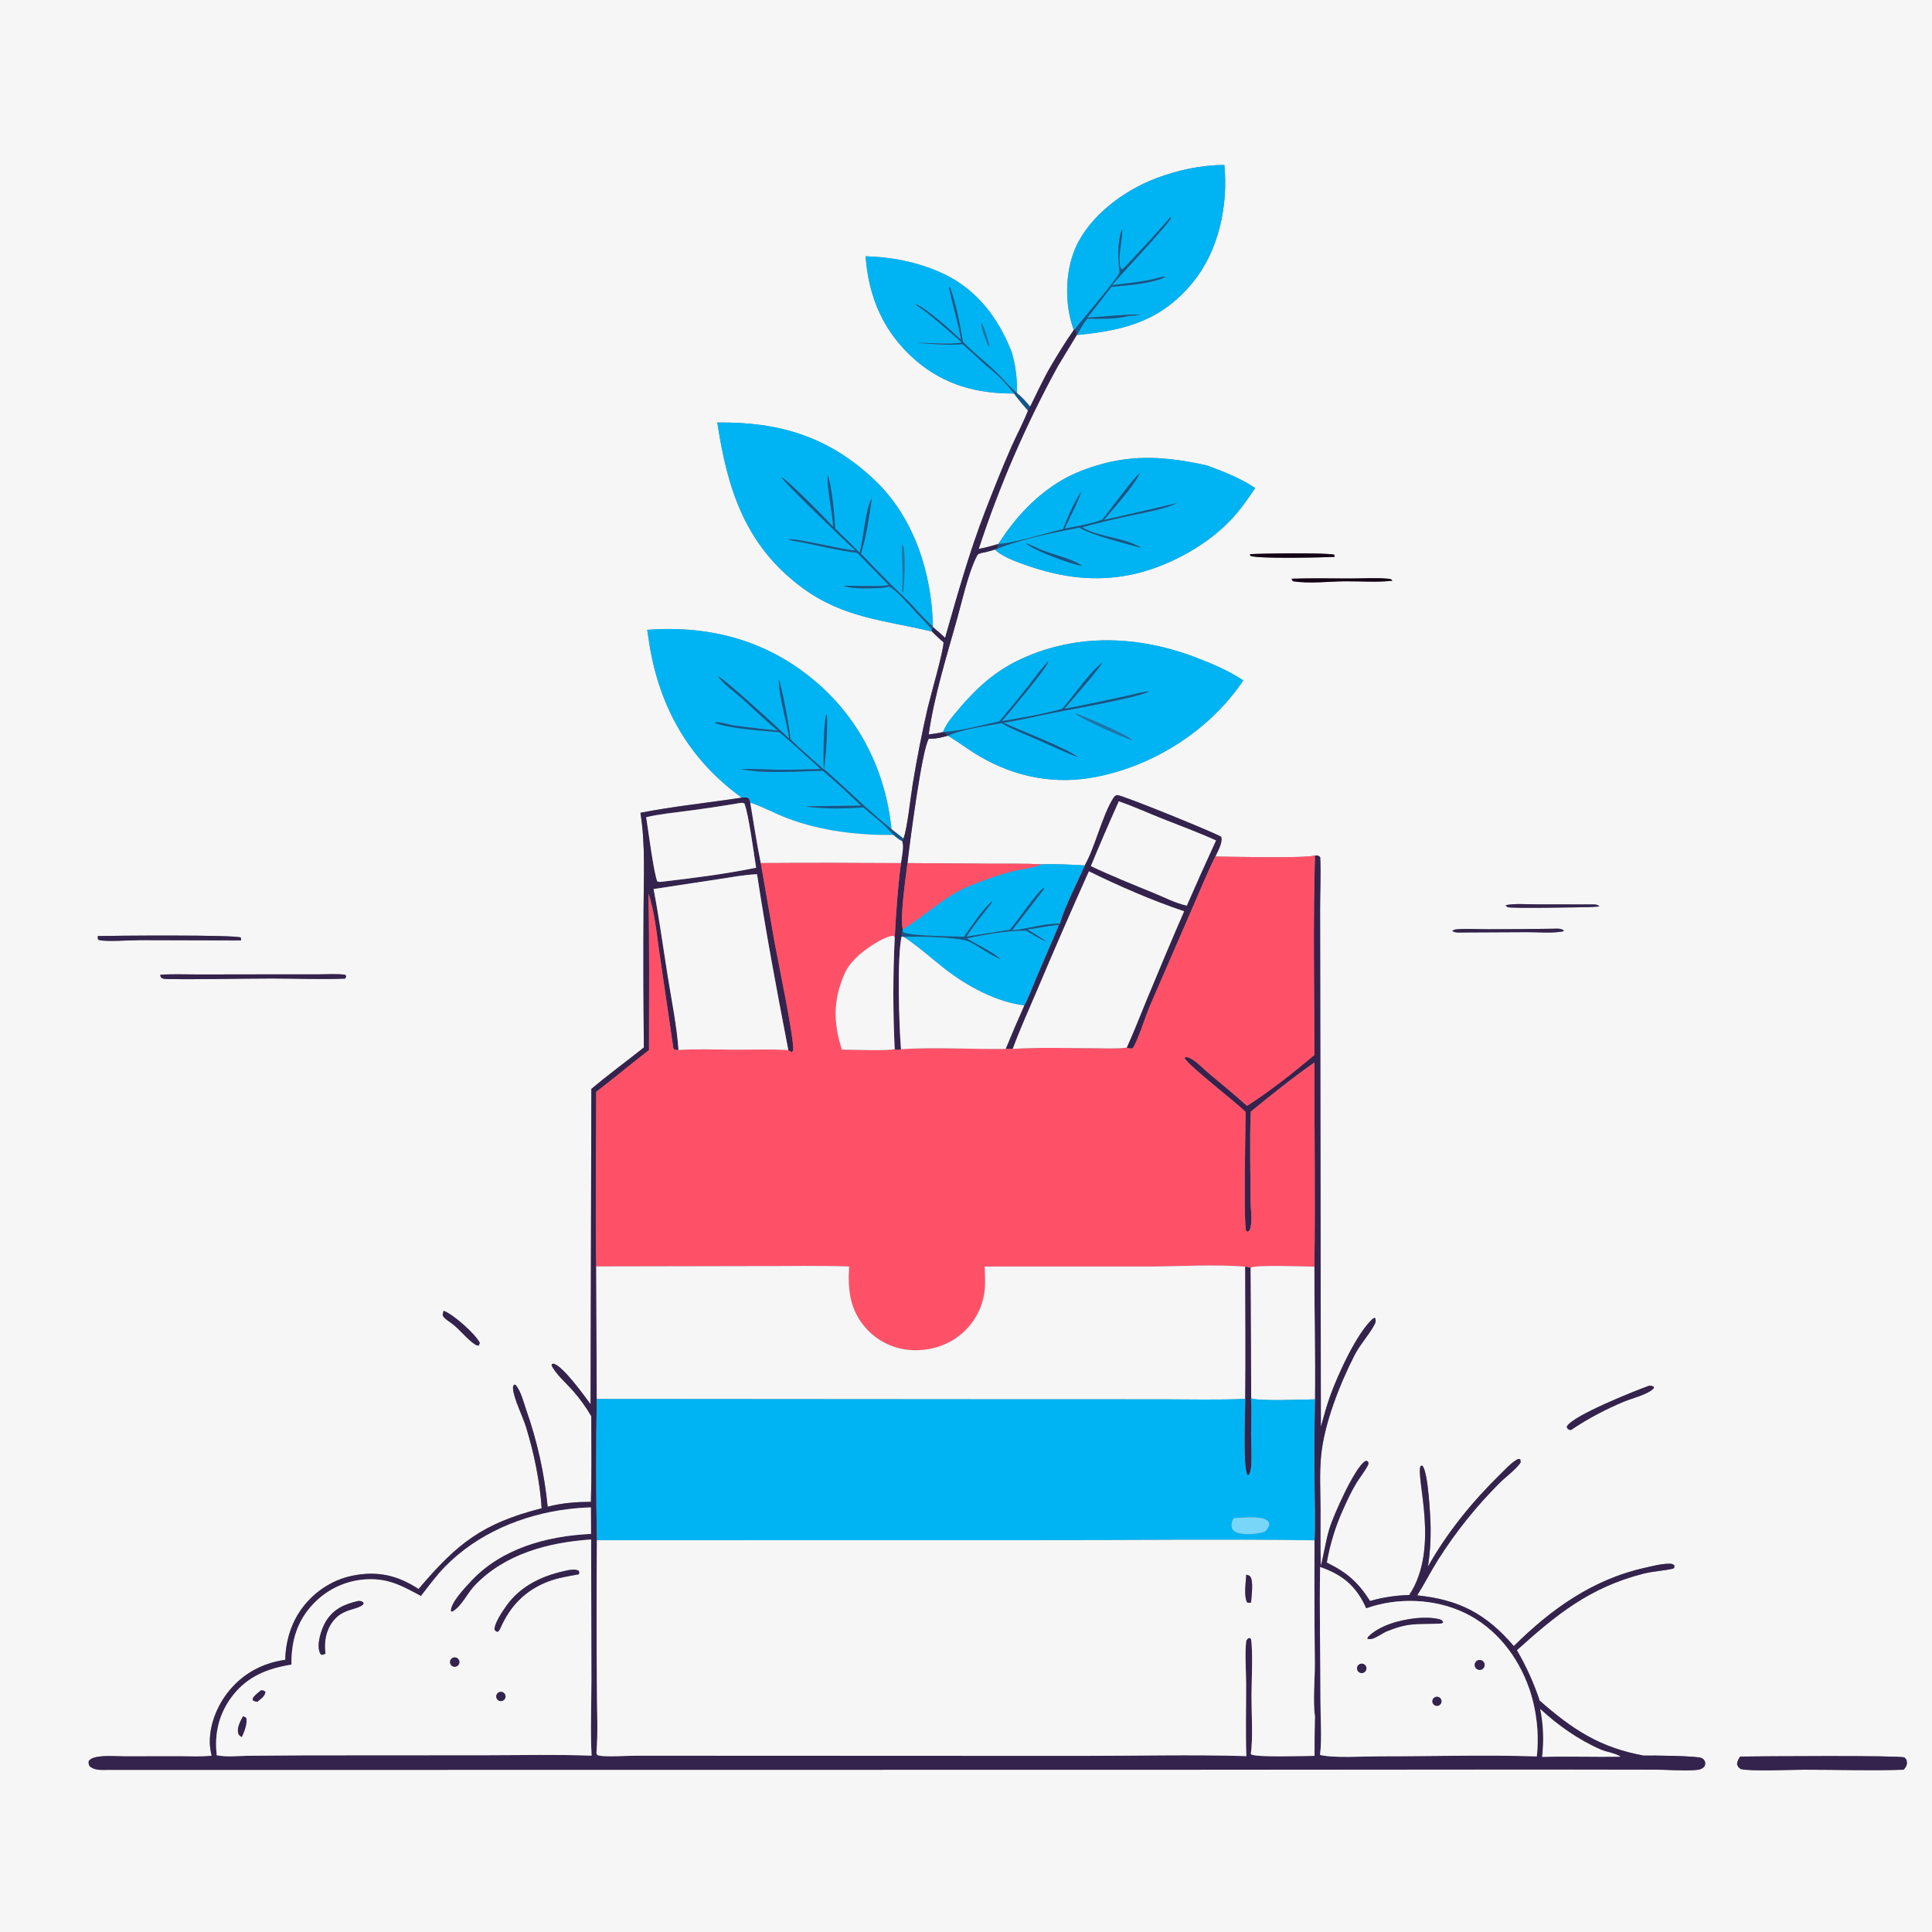 <?xml version="1.0" encoding="utf-8" ?>
<svg xmlns="http://www.w3.org/2000/svg" xmlns:xlink="http://www.w3.org/1999/xlink" width="1024" height="1024">
	<rect width="100%" height="100%" fill="#808080" stroke="none"/>
	<path fill="#F6F6F6" d="M0 0L1024 0L1024 1024L0 1024L0 0ZM648.932 87.442C636.525 87.463 624.163 90.15 612.597 94.551C595.658 100.997 577.614 114.287 570.08 131.265C564.412 144.037 564.199 161.873 569.131 174.879C564.806 181.017 560.861 187.478 557.029 193.934C552.983 200.928 549.585 208.292 546.007 215.532C543.937 213.004 541.586 210.419 539.051 208.359C539.084 200.626 538.388 193.775 536.128 186.353C528.695 167.578 516.758 152.244 497.796 144.08C485.334 138.715 472.312 136.207 458.784 135.831C460.328 157.624 468.465 176.376 485.181 190.859C500.346 204 517.804 208.701 537.455 208.571C539.743 211.748 542.29 214.679 544.844 217.643L544.663 218.111C542.149 224.48 538.836 230.576 536.068 236.846C531.156 247.975 526.655 259.371 522.252 270.71C513.747 292.613 507.37 315.507 500.919 338.077C498.902 336.076 496.704 334.279 494.538 332.444L494.485 332.088C493.861 303.739 484.557 274.437 463.637 254.512C439.424 231.45 412.952 223.508 380.184 223.946C385.548 259.274 394.935 289.184 425.222 311.533C446.971 327.582 468.874 328.746 493.911 334.713C495.932 336.617 497.911 338.669 500.078 340.403C500.39 343.955 493.063 369.357 491.664 375.383C488.614 388.528 486.026 401.951 483.803 415.265C482.693 421.911 480.832 439.71 478.84 444.446L472.497 439.452C469.406 409.192 456.115 381.862 433.049 361.908C407.259 339.598 376.639 331.297 343.022 333.822C343.508 336.465 343.822 339.135 344.254 341.788C349.709 375.287 365.449 402.81 393.151 422.771C375.351 425.486 357.096 427.356 339.444 430.788C342.165 447.673 341.149 465.018 341.098 482.075C340.95 506.444 341.005 530.813 341.265 555.181C332.07 562.55 322.41 569.561 313.425 577.157L313.026 744.325C309.785 739.877 298.213 723.754 293.354 722.797L292.596 722.962L292.315 723.657C294.694 728.483 300.093 733.033 303.674 737.131C307.341 741.299 310.597 745.813 313.395 750.608C313.472 765.717 313.609 780.899 313.216 796C305.498 796.062 297.764 796.597 290.277 798.614C288.481 780.743 284.83 764.18 278.898 747.237C277.378 742.895 276.264 737.77 273.366 734.095L272.588 733.864C271.859 734.706 271.867 734.799 271.919 735.881C272.168 741.048 277.168 750.945 278.831 756.396C283.056 770.242 286.13 784.978 287.099 799.425C255.62 807.442 242.338 818.059 221.839 842.215C210.72 834.907 200.017 832.488 186.774 835.166C175.286 837.489 164.941 844.771 158.593 854.588C153.678 862.187 151.426 870.76 151.158 879.739C138.547 881.529 127.857 887.539 120.173 897.77C114.067 905.901 109.963 917.271 111.562 927.533C111.729 928.562 111.929 929.584 112.163 930.6C112.007 930.618 111.851 930.637 111.694 930.654C106.503 931.193 101.024 930.875 95.798 930.883L66.245 930.907C61.544 930.905 56.228 930.374 51.608 931.175C49.786 931.49 48.416 931.921 47.089 933.257C46.801 934.451 46.995 934.948 47.456 936.069C50.166 938.476 53.76 938.074 57.163 938.074L624.965 938.006L816.15 937.862L876.769 937.95C883.781 937.939 891.278 938.632 898.207 938.189C899.949 938.077 901.898 937.872 903.141 936.508C903.597 936.007 903.837 935.227 903.8 934.547C903.727 933.202 903.118 932.511 902.014 931.841C900.01 930.624 875.079 930.358 871.211 930.516C848 926.256 833.47 916.69 816.059 901.377C812.92 891.907 808.944 883.245 803.969 874.622C825.079 855.638 842.563 841.394 870.937 834.107C876.19 832.758 881.709 832.598 887 831.358C887.679 830.42 887.491 830.577 887.34 829.521C886.557 828.99 885.955 828.813 885.023 828.801C880.664 828.741 875.833 830.079 871.57 831.026C844.161 837.112 821.917 853.054 802.363 872.459C787.683 855.34 773.401 847.863 751.133 845.579C755.065 839.366 758.397 832.745 762.334 826.508C771.673 811.79 782.619 798.155 794.971 785.855C797.765 783.022 804.449 778.046 806.068 774.891L805.616 774.002L806.112 774.305L805.612 773.308L804.51 773.34C801.039 775.158 798.129 778.522 795.325 781.251C780.501 795.684 766.905 812.365 756.8 830.446C757.904 823.69 758.317 816.964 758.262 810.12C758.216 804.402 756.977 779.916 753.883 776.877L752.981 776.931C750.069 782.796 763.419 820.668 746.921 845.388C739.999 845.605 732.806 846.587 726.179 848.58C719.611 838.412 714.066 833.587 703.22 828.181C704.889 818.525 707.775 809.119 711.81 800.189C713.941 795.426 716.198 790.457 718.936 786.018C720.919 782.802 723.35 779.863 725.08 776.502C725.402 775.877 725.255 775.566 725.194 774.885L724.398 774.232C723.936 774.346 723.749 774.359 723.304 774.658C717.802 778.363 706.747 803.224 704.621 810.213C702.649 816.697 701.811 823.427 700.045 829.962C699.721 820.038 699.935 810.038 699.902 800.106C699.871 790.908 699.335 781.337 700.15 772.179C701.688 754.887 710.098 733.604 717.914 718.303C720.902 712.455 725.583 707.646 728.602 701.886C729.309 700.537 729.259 699.866 728.822 698.513L727.836 698.749C719.104 706.396 709.054 728.749 705.073 739.702C703.112 745.098 701.661 750.727 700.091 756.248L699.778 542.024L699.682 481.89C699.669 472.748 700.162 463.502 699.741 454.376C698.755 453.304 698.436 453.53 696.962 453.425C692.154 455.015 651.99 454.069 644.154 453.984C645.394 451.206 648.187 446.62 647.257 443.55C644.663 441.627 594.454 421.255 592.17 421.415C591.193 421.483 590.472 422.385 589.988 423.158C584.163 432.459 580.442 448.997 574.935 458.7C567.304 458.247 559.725 457.837 552.076 458.097C543.416 457.61 534.701 457.841 526.029 457.783L480.974 457.458C482.071 447.761 488.68 396.39 492.35 391.504C495.761 391.714 499.018 390.876 502.279 389.996L502.608 390.032C508.295 393.494 513.592 397.573 519.35 400.932C538.263 411.967 559.265 416.004 580.829 411.8C611.818 405.76 641.395 386.899 658.983 360.608C651.184 355.469 642.233 351.661 633.507 348.355C603.36 336.931 571.178 335.573 541.458 349.155C527.615 355.482 517.571 364.65 507.896 376.141C504.938 379.654 501.441 383.646 499.81 387.99C497.317 388.646 494.77 388.935 492.22 389.281C495.216 368.413 501.799 347.7 507.437 327.425C510.073 317.946 513.324 303.331 517.69 294.837C518.425 293.407 518.838 293.529 520.32 293.059C522.731 292.68 525.044 291.947 527.383 291.266C528.063 292.045 528.845 292.678 529.71 293.243C534.397 296.301 539.981 298.263 545.255 300.047C563.195 306.118 580.344 308.434 599.136 304.668C617.572 300.974 637.919 290.203 651.145 276.815C656.601 271.292 660.976 265.114 665.276 258.69C657.4 253.385 648.521 249.935 639.649 246.689C619.273 242.137 601.129 240.567 580.863 246.838C573.714 249.05 566.862 251.828 560.535 255.86C547.34 264.27 537.566 275.236 529.158 288.246L528.813 288.422C525.465 289.397 522.158 290.299 518.732 290.958C529.693 257.465 543.727 225.058 560.654 194.148C563.941 188.567 567.429 183.097 570.733 177.521L570.867 177.504C571.376 177.486 571.886 177.458 572.393 177.407C597.276 174.923 616.019 169.54 632.285 149.581C646.038 132.705 651.011 108.782 648.932 87.442ZM662.466 293.724L662.84 294.69C668.223 296.23 699.557 295.493 707.368 295.171L707.167 294C702.472 292.866 668.84 293.325 662.466 293.724ZM684.526 306.732L685.251 308.047C693.707 309.474 704.292 308.16 713 308.093C721.178 308.029 729.924 308.743 738.024 307.774C737.113 306.679 736.877 306.846 735.45 306.718C729.161 306.154 722.429 306.612 716.1 306.615C705.603 306.62 695.014 306.376 684.526 306.732ZM797.993 479.76C798.346 480.099 798.624 480.539 799.051 480.777C800.51 481.59 837.623 480.87 842.212 480.777C844.063 480.725 845.912 480.611 847.755 480.434C846.501 479.159 844.898 479.379 843.161 479.369L814.239 479.33C809.046 479.333 803.054 478.77 797.993 479.76ZM823.755 492.238C812.211 492.416 800.665 492.511 789.119 492.522C783.785 492.537 778.148 492.132 772.853 492.516C771.568 492.609 770.755 492.614 769.722 493.394C771.261 494.55 773.809 494.24 775.712 494.221L809.516 494.054C815.513 494.041 822.661 494.75 828.519 493.626L828.859 493.127C827.178 492.044 825.662 492.155 823.755 492.238ZM51.813 496.121L51.873 497.761C52.182 497.948 52.447 498.249 52.8 498.322C57.031 499.195 68.939 498.296 74.019 498.291L127.768 498.434L127.646 496.941C125.292 495.37 60.451 495.909 51.813 496.121ZM84.931 516.655C85.141 517.465 85.012 518.039 85.844 518.424C86.848 518.889 87.726 518.904 88.809 518.919C107.064 519.173 125.417 518.655 143.687 518.629C156.713 518.61 169.947 519.229 182.943 518.676L183.514 517.49L182.982 516.65C178.591 516.037 173.7 516.423 169.247 516.42L143.052 516.425L105.273 516.487C98.557 516.502 91.621 516.168 84.931 516.655ZM235.117 694.739C234.969 695.412 234.436 696.813 234.756 697.411C235.65 699.078 238.9 700.956 240.412 702.201C244.142 705.272 247.655 709.764 251.551 712.446C252.261 712.935 252.888 713.073 253.703 713.254L254.307 711.743C252.006 707.034 240.094 696.469 235.117 694.739ZM873.859 734.534C866.277 737.267 834.035 750.113 830.553 755.902C830.482 756.02 830.443 756.154 830.388 756.28C830.826 757.299 831.015 757.615 832.205 757.906C832.374 757.947 832.552 757.907 832.725 757.908C841.481 751.93 851.165 746.882 860.956 742.805C865.151 741.059 873.598 739.082 876.558 735.772L876.575 735.028C875.519 734.493 875.035 734.408 873.859 734.534ZM922.32 931.025C921.431 932.403 920.861 933.344 920.659 934.986C921.129 936.473 921.322 936.599 922.532 937.61C927.612 938.96 949.367 937.992 955.845 937.984C973.477 937.963 991.348 938.586 1008.95 937.989C1010 936.829 1010.8 935.694 1010.69 934.033C1010.59 932.683 1010.27 932.41 1009.4 931.479C1006.24 930.328 932.344 930.84 922.32 931.025Z"/>
	<path fill="#00B4F3" d="M589.412 151.168C593.699 145.874 619.992 118.279 620.76 115.308L620.19 115.135C620.053 115.927 597.428 140.55 594.983 142.67L594.172 142.424C591.906 137.647 595.033 127.351 594.811 121.737L594.466 121.945C592.353 128.131 592.43 136.615 593.27 142.979C593.328 143.42 593.445 143.875 593.356 144.311C592.793 147.086 573.15 169.921 569.762 174.411L569.131 174.879C564.199 161.873 564.412 144.037 570.08 131.265C577.614 114.287 595.658 100.997 612.597 94.551C624.163 90.15 636.525 87.463 648.932 87.442C651.011 108.782 646.038 132.705 632.285 149.581C616.019 169.54 597.276 174.923 572.393 177.407C571.886 177.458 571.376 177.486 570.867 177.504C572.533 174.531 574.121 171.576 576.259 168.907C582.708 168.98 590.913 169.265 597.148 167.714C599.502 167.128 601.912 167.549 604.171 166.791L603.519 166.067L604.135 166.944C602.643 166.004 580.323 168.169 576.287 168.363C580.647 163.013 584.825 157.501 589.064 152.054C598.276 151.119 610.304 150.52 618.695 146.423L618.692 146.409L617.595 146.804C616.678 146.249 613.036 147.501 611.857 147.786C604.512 149.564 596.886 150.127 589.412 151.168Z"/>
	<path fill="#12578B" d="M569.762 174.411C573.15 169.921 592.793 147.086 593.356 144.311C593.445 143.875 593.328 143.42 593.27 142.979C592.43 136.615 592.353 128.131 594.466 121.945L594.811 121.737C595.033 127.351 591.906 137.647 594.172 142.424L594.983 142.67C597.428 140.55 620.053 115.927 620.19 115.135L620.76 115.308C619.992 118.279 593.699 145.874 589.412 151.168C596.886 150.127 604.512 149.564 611.857 147.786C613.036 147.501 616.678 146.249 617.595 146.804L618.692 146.409L618.695 146.423C610.304 150.52 598.276 151.119 589.064 152.054C584.825 157.501 580.647 163.013 576.287 168.363C580.323 168.169 602.643 166.004 604.135 166.944L603.519 166.067L604.171 166.791C601.912 167.549 599.502 167.128 597.148 167.714C590.913 169.265 582.708 168.98 576.259 168.907C574.121 171.576 572.533 174.531 570.867 177.504L570.733 177.521C570.885 176.142 570.427 175.563 569.762 174.411Z"/>
	<path fill="#00B4F3" d="M458.784 135.831C472.312 136.207 485.334 138.715 497.796 144.08C516.758 152.244 528.695 167.578 536.128 186.353C538.388 193.775 539.084 200.626 539.051 208.359C534.78 204.734 531.104 200.143 527.012 196.263C521.54 191.076 515.452 186.519 510.305 181C508.975 172.178 506.562 160.519 503.576 152.261L502.959 152.254C504.838 161.612 507.784 170.679 509.41 180.102C503.698 174.836 491.832 164.004 485.243 161.031L485.807 161.498L485.673 161.871C490.727 164.475 504.821 177.137 509.814 181.554C502.432 182.81 493.741 181.612 486.167 181.703C494.044 182.279 502.365 183.205 510.232 182.394L521.315 192.494L522.456 193.618C527.797 197.668 533.391 203.285 537.455 208.571C517.804 208.701 500.346 204 485.181 190.859C468.465 176.376 460.328 157.624 458.784 135.831ZM520.113 170.92C520.205 174.985 522.151 179.339 523.717 183.069L524.628 183.742C523.492 179.604 522.329 174.585 520.113 170.92Z"/>
	<path fill="#12578B" d="M521.315 192.494L510.232 182.394C502.365 183.205 494.044 182.279 486.167 181.703C493.741 181.612 502.432 182.81 509.814 181.554C504.821 177.137 490.727 164.475 485.673 161.871L485.807 161.498L485.243 161.031C491.832 164.004 503.698 174.836 509.41 180.102C507.784 170.679 504.838 161.612 502.959 152.254L503.576 152.261C506.562 160.519 508.975 172.178 510.305 181C515.452 186.519 521.54 191.076 527.012 196.263C531.104 200.143 534.78 204.734 539.051 208.359C541.586 210.419 543.937 213.004 546.007 215.532L544.844 217.643C542.29 214.679 539.743 211.748 537.455 208.571C533.391 203.285 527.797 197.668 522.456 193.618L521.315 192.494Z"/>
	<path fill="#1876AF" d="M524.628 183.742L523.717 183.069C522.151 179.339 520.205 174.985 520.113 170.92C522.329 174.585 523.492 179.604 524.628 183.742Z"/>
	<path fill="#34234D" d="M569.762 174.411C570.427 175.563 570.885 176.142 570.733 177.521C567.429 183.097 563.941 188.567 560.654 194.148C543.727 225.058 529.693 257.465 518.732 290.958C522.158 290.299 525.465 289.397 528.813 288.422L528.725 290.765L527.383 291.266C525.044 291.947 522.731 292.68 520.32 293.059C518.838 293.529 518.425 293.407 517.69 294.837C513.324 303.331 510.073 317.946 507.437 327.425C501.799 347.7 495.216 368.413 492.22 389.281C494.77 388.935 497.317 388.646 499.81 387.99C501.022 388.318 501.388 388.311 502.052 389.457C502.15 389.626 502.203 389.816 502.279 389.996C499.018 390.876 495.761 391.714 492.35 391.504C488.68 396.39 482.071 447.761 480.974 457.458C480.129 464.594 476.85 486.767 478.518 492.572L478.399 493.079L477.857 496.435C475.419 507.511 476.49 543.276 477.553 556.089C477.438 556.144 477.332 556.222 477.209 556.254C475.881 556.597 475.427 556.509 474.203 556.042C473.25 536.328 473.258 516.58 474.225 496.866C474.961 483.712 475.805 470.548 477.537 457.483C477.976 454.067 479.173 449.202 478.198 445.905L478.84 444.446C480.832 439.71 482.693 421.911 483.803 415.265C486.026 401.951 488.614 388.528 491.664 375.383C493.063 369.357 500.39 343.955 500.078 340.403C497.911 338.669 495.932 336.617 493.911 334.713L493.657 333.276L494.538 332.444C496.704 334.279 498.902 336.076 500.919 338.077C507.37 315.507 513.747 292.613 522.252 270.71C526.655 259.371 531.156 247.975 536.068 236.846C538.836 230.576 542.149 224.48 544.663 218.111L544.844 217.643L546.007 215.532C549.585 208.292 552.983 200.928 557.029 193.934C560.861 187.478 564.806 181.017 569.131 174.879L569.762 174.411Z"/>
	<path fill="#00B4F3" d="M454.313 293.013C459.909 298.634 465.459 304.302 470.962 310.015C470.72 310.082 470.479 310.152 470.235 310.215C467.124 311.013 447.932 310.396 447.886 310.434L447.348 310.409C450.01 312.477 466.024 311.905 469.508 311.342C470.092 311.247 470.551 311.066 471.097 310.85C475.268 312.645 482.1 320.994 485.452 324.513C488.201 327.414 491.02 330.274 493.657 333.276L493.911 334.713C468.874 328.746 446.971 327.582 425.222 311.533C394.935 289.184 385.548 259.274 380.184 223.946C412.952 223.508 439.424 231.45 463.637 254.512C484.557 274.437 493.861 303.739 494.485 332.088C491.816 329.859 489.38 327.076 486.923 324.606C482.543 319.47 477.44 314.903 472.63 310.168C467.122 304.664 461.683 299.092 456.313 293.454C459.196 284.288 460.702 273.807 462.051 264.294C458.629 269.4 457.727 285.886 455.59 292.938C451.331 288.577 446.998 284.289 442.592 280.076C442.616 275.072 440.613 255.795 438.709 251.881C438.217 259.061 441.162 271.254 441.61 279.288C437.525 274.665 418.456 255.304 414.121 252.82C415.686 256.087 448.419 287.193 453.417 291.828C445.229 291.136 422.914 285.313 417.784 285.804C420.158 286.925 423.523 287.081 426.118 287.636C435.51 289.646 444.771 291.841 454.313 293.013ZM478.025 288.752C477.967 296.808 478.775 305.02 478.125 313.036C478.278 313.343 478.464 313.865 478.705 314.101C479.302 310.219 480.209 292.418 478.578 289.172L478.025 288.752Z"/>
	<path fill="#00B4F3" d="M529.158 288.246C537.566 275.236 547.34 264.27 560.535 255.86C566.862 251.828 573.714 249.05 580.863 246.838C601.129 240.567 619.273 242.137 639.649 246.689C648.521 249.935 657.4 253.385 665.276 258.69C660.976 265.114 656.601 271.292 651.145 276.815C637.919 290.203 617.572 300.974 599.136 304.668C580.344 308.434 563.195 306.118 545.255 300.047C539.981 298.263 534.397 296.301 529.71 293.243C528.845 292.678 528.063 292.045 527.383 291.266L528.725 290.765C542.017 285.56 558.12 282.339 572.098 279.662C579.856 284.125 595.206 287.611 604.329 290.285L604.377 290.024C595.023 284.668 583.596 284.952 574.162 279.848L573.523 279.498C582.713 276.854 592.035 274.856 601.372 272.812C608.941 271.156 616.892 269.977 623.928 266.63C610.989 269.69 598.033 272.674 585.059 275.584C590.287 269.339 601.015 257.699 604.111 250.783C601.002 252.913 587.765 271.135 584.229 275.415C577.93 277.81 570.93 278.815 564.342 280.162C567.165 273.63 570.867 267.458 573.06 260.676C570.07 264.491 565.078 275.641 563.529 280.403C555.496 282.232 536.02 288.282 529.158 288.246ZM543.804 287.999C548.051 291.868 567.379 298.981 573.559 299.959C568.618 296.245 558.732 294.064 552.745 291.737C549.847 290.61 546.745 288.865 543.804 287.999Z"/>
	<path fill="#12578B" d="M528.813 288.422L529.158 288.246C536.02 288.282 555.496 282.232 563.529 280.403C565.078 275.641 570.07 264.491 573.06 260.676C570.867 267.458 567.165 273.63 564.342 280.162C570.93 278.815 577.93 277.81 584.229 275.415C587.765 271.135 601.002 252.913 604.111 250.783C601.015 257.699 590.287 269.339 585.059 275.584C598.033 272.674 610.989 269.69 623.928 266.63C616.892 269.977 608.941 271.156 601.372 272.812C592.035 274.856 582.713 276.854 573.523 279.498L574.162 279.848C583.596 284.952 595.023 284.668 604.377 290.024L604.329 290.285C595.206 287.611 579.856 284.125 572.098 279.662C558.12 282.339 542.017 285.56 528.725 290.765L528.813 288.422Z"/>
	<path fill="#12578B" d="M470.962 310.015C465.459 304.302 459.909 298.634 454.313 293.013C444.771 291.841 435.51 289.646 426.118 287.636C423.523 287.081 420.158 286.925 417.784 285.804C422.914 285.313 445.229 291.136 453.417 291.828C448.419 287.193 415.686 256.087 414.121 252.82C418.456 255.304 437.525 274.665 441.61 279.288C441.162 271.254 438.217 259.061 438.709 251.881C440.613 255.795 442.616 275.072 442.592 280.076C446.998 284.289 451.331 288.577 455.59 292.938C457.727 285.886 458.629 269.4 462.051 264.294C460.702 273.807 459.196 284.288 456.313 293.454C461.683 299.092 467.122 304.664 472.63 310.168C477.44 314.903 482.543 319.47 486.923 324.606C489.38 327.076 491.816 329.859 494.485 332.088L494.538 332.444L493.657 333.276C491.02 330.274 488.201 327.414 485.452 324.513C482.1 320.994 475.268 312.645 471.097 310.85L470.962 310.015Z"/>
	<path fill="#12578B" d="M573.559 299.959C567.379 298.981 548.051 291.868 543.804 287.999C546.745 288.865 549.847 290.61 552.745 291.737C558.732 294.064 568.618 296.245 573.559 299.959Z"/>
	<path fill="#1876AF" d="M478.705 314.101C478.464 313.865 478.278 313.343 478.125 313.036C478.775 305.02 477.967 296.808 478.025 288.752L478.578 289.172C480.209 292.418 479.302 310.219 478.705 314.101Z"/>
	<path fill="#140016" d="M707.368 295.171C699.557 295.493 668.223 296.23 662.84 294.69L662.466 293.724C668.84 293.325 702.472 292.866 707.167 294L707.368 295.171Z"/>
	<path fill="#140016" d="M738.024 307.774C729.924 308.743 721.178 308.029 713 308.093C704.292 308.16 693.707 309.474 685.251 308.047L684.526 306.732C695.014 306.376 705.603 306.62 716.1 306.615C722.429 306.612 729.161 306.154 735.45 306.718C736.877 306.846 737.113 306.679 738.024 307.774Z"/>
	<path fill="#12578B" d="M470.962 310.015L471.097 310.85C470.551 311.066 470.092 311.247 469.508 311.342C466.024 311.905 450.01 312.477 447.348 310.409L447.886 310.434C447.932 310.396 467.124 311.013 470.235 310.215C470.479 310.152 470.72 310.082 470.962 310.015Z"/>
	<path fill="#00B4F3" d="M393.151 422.771C365.449 402.81 349.709 375.287 344.254 341.788C343.822 339.135 343.508 336.465 343.022 333.822C376.639 331.297 407.259 339.598 433.049 361.908C456.115 381.862 469.406 409.192 472.497 439.452C460.049 429.427 448.723 418.103 436.724 407.569C437.669 402.977 438.886 383.307 438.214 378.74L437.895 378.66C436.371 386.018 436.37 400.075 436.588 407.815C430.719 402.5 424.524 397.334 418.92 391.746C418.979 388.171 414.22 362.762 412.75 360.203C412.989 370.482 416.788 381.205 418.286 391.448C414.039 387.344 383.829 359.493 380.582 358.504C383.597 362.769 389.262 366.636 393.207 370.176C399.556 375.873 405.656 381.81 412.222 387.266C404.564 386.385 396.878 385.593 389.242 384.543C385.979 384.095 382.657 382.672 379.38 382.799L379.039 383.299C388.472 386.395 403.035 387.173 413.087 388.1C420.591 394.324 427.647 401.087 434.935 407.559C427.207 407.803 419.475 408.077 411.742 407.958C405.386 407.86 399.025 407.397 392.669 407.601C404.571 410.273 423.625 408.842 436.04 408.498C443.079 414.374 449.747 420.622 456.339 426.991C453.154 427.116 427.674 427.134 427.115 427.499C437.258 428.8 447.397 428.7 457.574 427.947C462.932 432.475 469.055 437.145 473.513 442.571C454.497 442.699 435.251 440.473 417.347 433.736C410.862 431.296 404.741 427.841 398.183 425.624L397.657 425.452L396.861 423.246C395.465 422.39 394.756 422.669 393.151 422.771Z"/>
	<path fill="#00B4F3" d="M499.81 387.99C501.441 383.646 504.938 379.654 507.896 376.141C517.571 364.65 527.615 355.482 541.458 349.155C571.178 335.573 603.36 336.931 633.507 348.355C642.233 351.661 651.184 355.469 658.983 360.608C641.395 386.899 611.818 405.76 580.829 411.8C559.265 416.004 538.263 411.967 519.35 400.932C513.592 397.573 508.295 393.494 502.608 390.032C508.633 386.627 523.618 384.729 530.788 383.258C536.678 386.668 543.288 389.174 549.513 391.907C556.732 395.076 563.899 398.547 571.294 401.28C567.361 397.481 538.624 386.128 531.823 383.078C541.179 381.647 550.293 379.39 559.559 377.566C569.374 375.634 602.551 369.912 609.128 366.47C604.987 366.672 600.585 368.133 596.509 368.974C585.715 371.201 574.968 373.693 564.132 375.685C567.637 371.572 582.967 354.206 584.22 351.163C576.139 357.727 569.924 367.948 562.889 375.718C552.456 378.605 541.712 380.364 531.057 382.191C534.862 377.635 553.583 355.656 555.201 351.557C555.553 350.665 555.46 350.732 556.146 350.024L556.134 350.008L555.629 350.746L555.539 350.479C551.446 354.882 547.883 359.902 544.17 364.633C539.459 370.623 534.626 376.517 529.673 382.309C520.325 384.393 509.333 387.427 499.81 387.99ZM569.507 378.005C574.053 381.418 594.704 390.793 600.434 392.456C597.49 389.412 574.34 379.4 569.507 378.005Z"/>
	<path fill="#12578B" d="M499.81 387.99C509.333 387.427 520.325 384.393 529.673 382.309C534.626 376.517 539.459 370.623 544.17 364.633C547.883 359.902 551.446 354.882 555.539 350.479L555.629 350.746L556.134 350.008L556.146 350.024C555.46 350.732 555.553 350.665 555.201 351.557C553.583 355.656 534.862 377.635 531.057 382.191C541.712 380.364 552.456 378.605 562.889 375.718C569.924 367.948 576.139 357.727 584.22 351.163C582.967 354.206 567.637 371.572 564.132 375.685C574.968 373.693 585.715 371.201 596.509 368.974C600.585 368.133 604.987 366.672 609.128 366.47C602.551 369.912 569.374 375.634 559.559 377.566C550.293 379.39 541.179 381.647 531.823 383.078C538.624 386.128 567.361 397.481 571.294 401.28C563.899 398.547 556.732 395.076 549.513 391.907C543.288 389.174 536.678 386.668 530.788 383.258C523.618 384.729 508.633 386.627 502.608 390.032L502.279 389.996C502.203 389.816 502.15 389.626 502.052 389.457C501.388 388.311 501.022 388.318 499.81 387.99Z"/>
	<path fill="#12578B" d="M436.724 407.569C448.723 418.103 460.049 429.427 472.497 439.452L478.84 444.446L478.198 445.905C476.456 445.14 474.987 443.757 473.513 442.571C469.055 437.145 462.932 432.475 457.574 427.947C447.397 428.7 437.258 428.8 427.115 427.499C427.674 427.134 453.154 427.116 456.339 426.991C449.747 420.622 443.079 414.374 436.04 408.498C423.625 408.842 404.571 410.273 392.669 407.601C399.025 407.397 405.386 407.86 411.742 407.958C419.475 408.077 427.207 407.803 434.935 407.559C427.647 401.087 420.591 394.324 413.087 388.1C403.035 387.173 388.472 386.395 379.039 383.299L379.38 382.799C382.657 382.672 385.979 384.095 389.242 384.543C396.878 385.593 404.564 386.385 412.222 387.266C405.656 381.81 399.556 375.873 393.207 370.176C389.262 366.636 383.597 362.769 380.582 358.504C383.829 359.493 414.039 387.344 418.286 391.448C416.788 381.205 412.989 370.482 412.75 360.203C414.22 362.762 418.979 388.171 418.92 391.746C424.524 397.334 430.719 402.5 436.588 407.815C436.37 400.075 436.371 386.018 437.895 378.66L438.214 378.74C438.886 383.307 437.669 402.977 436.724 407.569Z"/>
	<path fill="#1876AF" d="M600.434 392.456C594.704 390.793 574.053 381.418 569.507 378.005C574.34 379.4 597.49 389.412 600.434 392.456Z"/>
	<path fill="#34234D" d="M644.154 453.984C639.787 462.651 636.145 471.809 632.234 480.699L609.507 533.05C606.872 539.2 603.586 550.386 600.413 555.613C599.185 555.917 598.359 555.593 597.171 555.272C600.96 546.998 604.209 538.471 607.695 530.066C614.21 514.358 620.784 498.584 627.595 483.004C610.557 477.28 593.293 469.751 577.143 461.828C567.729 482.807 558.552 503.892 549.614 525.079C545.294 535.287 540.587 545.528 536.78 555.935L533.015 555.947C536.172 548.212 539.455 540.529 542.865 532.902C545.341 528.544 547.137 523.265 549.12 518.644L561.235 490.365L561.709 489.585C564.836 479.335 570.617 468.589 574.935 458.7C580.442 448.997 584.163 432.459 589.988 423.158C590.472 422.385 591.193 421.483 592.17 421.415C594.454 421.255 644.663 441.627 647.257 443.55C648.187 446.62 645.394 451.206 644.154 453.984ZM592.997 424.717C587.891 436.084 582.957 447.528 578.197 459.045C589.129 464.244 600.508 468.773 611.706 473.376C617.057 475.576 623.367 478.798 629.025 479.976C634.075 468.422 639.233 456.916 644.499 445.458C635.124 441.195 625.364 437.657 615.8 433.834C608.201 430.797 600.729 427.404 592.997 424.717Z"/>
	<path fill="#34234D" d="M339.444 430.788C357.096 427.356 375.351 425.486 393.151 422.771C394.756 422.669 395.465 422.39 396.861 423.246L397.657 425.452C399.468 436.109 401.065 446.854 403.23 457.444L410.545 499.495C412.308 509.234 421.214 551.477 420.388 556.923L419.651 557.617C418.78 557.316 418.486 557.232 417.819 556.559C411.844 525.651 405.952 494.475 401.247 463.357C394.281 463.654 387.196 465.021 380.303 466.062L346.42 471.214C349.399 486.637 351.484 502.21 353.963 517.714C356.005 530.484 358.712 543.611 359.635 556.502C358.405 556.422 357.772 556.678 356.913 555.718L349.568 505.446C348.086 495.454 346.971 482.996 343.674 473.569C344.295 501.194 343.965 528.928 343.984 556.564C334.584 563.843 325.441 571.437 316.019 578.693C315.992 609.514 315.491 640.417 316.01 671.229L316.296 741.495C315.852 766.447 315.876 791.406 316.369 816.358C316.156 842.439 316.156 868.521 316.369 894.602C316.352 905.972 317.075 917.975 316.116 929.275C316.496 929.944 316.439 930.263 317.252 930.447C321.143 931.329 332.285 930.551 337.097 930.553L394.212 930.576L572.278 930.651C601.541 930.675 631.396 929.878 660.572 930.775C660.146 917.929 660.494 904.961 660.462 892.102C660.445 884.794 659.703 876.819 660.529 869.607C661.256 868.52 661.194 868.445 662.439 868.109L663.084 868.796C664.158 874.878 663.349 891.926 663.326 898.882C663.298 907.522 664.193 921.425 662.968 929.602C663.041 929.684 663.101 929.781 663.189 929.848C665.436 931.572 692.053 930.646 696.733 930.636C696.698 923.656 696.767 916.677 696.942 909.699C695.819 902.272 696.915 889.833 696.895 881.891C696.654 860.06 696.596 838.227 696.719 816.395C697.229 806.988 696.796 797.364 696.739 787.938C696.586 772.518 696.651 757.095 696.934 741.676C697.223 718.258 696.599 694.777 696.636 671.346C697.22 635.3 696.549 599.189 696.709 563.132C685.494 570.935 673.548 580.522 662.942 589.181C662.293 604.634 662.793 620.334 662.812 635.817C662.818 640.39 663.889 646.743 662.699 651.083C662.4 652.176 662.25 652.301 661.327 652.832L660.466 652.423C659.081 649.206 660.128 597.082 660.182 589.342C654.776 583.933 629.865 564.865 627.876 560.816L628.314 560.204C629.774 560.334 630.756 560.764 632 561.548C635.068 563.48 637.85 566.494 640.644 568.837C647.475 574.565 654.312 580.139 660.936 586.123C672.532 578.799 686.13 568.033 696.661 559.171C696.592 523.992 695.939 488.581 696.962 453.425C698.436 453.53 698.755 453.304 699.741 454.376C700.162 463.502 699.669 472.748 699.682 481.89L699.778 542.024L700.091 756.248C701.661 750.727 703.112 745.098 705.073 739.702C709.054 728.749 719.104 706.396 727.836 698.749L728.822 698.513C729.259 699.866 729.309 700.537 728.602 701.886C725.583 707.646 720.902 712.455 717.914 718.303C710.098 733.604 701.688 754.887 700.15 772.179C699.335 781.337 699.871 790.908 699.902 800.106C699.935 810.038 699.721 820.038 700.045 829.962C701.811 823.427 702.649 816.697 704.621 810.213C706.747 803.224 717.802 778.363 723.304 774.658C723.749 774.359 723.936 774.346 724.398 774.232L725.194 774.885C725.255 775.566 725.402 775.877 725.08 776.502C723.35 779.863 720.919 782.802 718.936 786.018C716.198 790.457 713.941 795.426 711.81 800.189C707.775 809.119 704.889 818.525 703.22 828.181C714.066 833.587 719.611 838.412 726.179 848.58C732.806 846.587 739.999 845.605 746.921 845.388C763.419 820.668 750.069 782.796 752.981 776.931L753.883 776.877C756.977 779.916 758.216 804.402 758.262 810.12C758.317 816.964 757.904 823.69 756.8 830.446C766.905 812.365 780.501 795.684 795.325 781.251C798.129 778.522 801.039 775.158 804.51 773.34L805.612 773.308L806.112 774.305L805.616 774.002L806.068 774.891C804.449 778.046 797.765 783.022 794.971 785.855C782.619 798.155 771.673 811.79 762.334 826.508C758.397 832.745 755.065 839.366 751.133 845.579C773.401 847.863 787.683 855.34 802.363 872.459C821.917 853.054 844.161 837.112 871.57 831.026C875.833 830.079 880.664 828.741 885.023 828.801C885.955 828.813 886.557 828.99 887.34 829.521C887.491 830.577 887.679 830.42 887 831.358C881.709 832.598 876.19 832.758 870.937 834.107C842.563 841.394 825.079 855.638 803.969 874.622C808.944 883.245 812.92 891.907 816.059 901.377C833.47 916.69 848 926.256 871.211 930.516C875.079 930.358 900.01 930.624 902.014 931.841C903.118 932.511 903.727 933.202 903.8 934.547C903.837 935.227 903.597 936.007 903.141 936.508C901.898 937.872 899.949 938.077 898.207 938.189C891.278 938.632 883.781 937.939 876.769 937.95L816.15 937.862L624.965 938.006L57.163 938.074C53.76 938.074 50.166 938.476 47.456 936.069C46.995 934.948 46.801 934.451 47.089 933.257C48.416 931.921 49.786 931.49 51.608 931.175C56.228 930.374 61.544 930.905 66.245 930.907L95.798 930.883C101.024 930.875 106.503 931.193 111.694 930.654C111.851 930.637 112.007 930.618 112.163 930.6C111.929 929.584 111.729 928.562 111.562 927.533C109.963 917.271 114.067 905.901 120.173 897.77C127.857 887.539 138.547 881.529 151.158 879.739C151.426 870.76 153.678 862.187 158.593 854.588C164.941 844.771 175.286 837.489 186.774 835.166C200.017 832.488 210.72 834.907 221.839 842.215C242.338 818.059 255.62 807.442 287.099 799.425C286.13 784.978 283.056 770.242 278.831 756.396C277.168 750.945 272.168 741.048 271.919 735.881C271.867 734.799 271.859 734.706 272.588 733.864L273.366 734.095C276.264 737.77 277.378 742.895 278.898 747.237C284.83 764.18 288.481 780.743 290.277 798.614C297.764 796.597 305.498 796.062 313.216 796C313.609 780.899 313.472 765.717 313.395 750.608C310.597 745.813 307.341 741.299 303.674 737.131C300.093 733.033 294.694 728.483 292.315 723.657L292.596 722.962L293.354 722.797C298.213 723.754 309.785 739.877 313.026 744.325L313.425 577.157C322.41 569.561 332.07 562.55 341.265 555.181C341.005 530.813 340.95 506.444 341.098 482.075C341.149 465.018 342.165 447.673 339.444 430.788ZM154.482 882.285C142.06 884.282 131.635 888.267 123.585 898.385C116.185 907.685 113.481 918.61 114.895 930.316C120.141 931.401 126.545 930.636 131.926 930.584L162.441 930.365L257.697 930.305C276.27 930.296 294.994 929.84 313.546 930.538C312.862 917.333 313.445 903.781 313.454 890.548L313.317 815.965C290.817 817.486 267.738 823.495 251.629 840.345C247.925 844.22 244.843 851.006 240.411 853.784C239.528 854.338 239.92 854.238 238.923 854.032C238.765 849.439 246.216 841.761 249.155 838.546C265.513 820.65 289.811 814.111 313.252 812.99L313.17 798.959C309.216 799.045 305.147 799.386 301.221 799.863C276.907 802.818 253.035 812.842 235.748 830.516C231.084 835.283 227.242 840.696 223.127 845.922C213.962 841.062 206.965 836.949 196.246 837.019C185.036 837.05 174.312 841.601 166.501 849.643C157.477 858.835 154.327 869.698 154.482 882.285ZM699.691 830.528C699.269 854.187 699.89 877.985 699.877 901.66C699.872 910.923 700.742 920.98 699.653 930.144C706.781 931.926 723.081 930.875 731.02 930.882C758.788 930.907 786.803 930.027 814.542 930.922C815.815 918.84 814.456 906.626 810.558 895.119C804.597 877.894 792.836 862.73 776.173 854.801C760.254 847.226 740.617 846.571 724.085 852.462C723.867 851.957 723.638 851.457 723.397 850.962C718.146 840.002 710.989 834.521 699.691 830.528ZM816.349 905.815C818.102 914.234 818.325 922.645 817.369 931.171C831.219 930.816 845.092 931.275 858.948 931.085C856.08 929.144 851.621 928.723 848.369 927.299C836.566 922.131 825.789 914.505 816.349 905.815ZM391.873 425.672C382.716 427.225 373.53 428.598 364.32 429.792C357.058 430.763 349.638 431.467 342.497 433.134C343.427 438.866 346.599 463.639 348.457 467.245C349.461 467.464 350.109 467.461 351.122 467.287C367.61 465.379 384.487 463.229 400.745 459.899C399.625 452.875 396.758 431.305 394.537 425.837C393.415 425.402 393.084 425.498 391.873 425.672Z"/>
	<path fill="#F6F6F6" d="M578.197 459.045C582.957 447.528 587.891 436.084 592.997 424.717C600.729 427.404 608.201 430.797 615.8 433.834C625.364 437.657 635.124 441.195 644.499 445.458C639.233 456.916 634.075 468.422 629.025 479.976C623.367 478.798 617.057 475.576 611.706 473.376C600.508 468.773 589.129 464.244 578.197 459.045Z"/>
	<path fill="#F6F6F6" d="M342.497 433.134C349.638 431.467 357.058 430.763 364.32 429.792C373.53 428.598 382.716 427.225 391.873 425.672C393.084 425.498 393.415 425.402 394.537 425.837C396.758 431.305 399.625 452.875 400.745 459.899C384.487 463.229 367.61 465.379 351.122 467.287C350.109 467.461 349.461 467.464 348.457 467.245C346.599 463.639 343.427 438.866 342.497 433.134Z"/>
	<path fill="#F6F6F6" d="M397.657 425.452L398.183 425.624C404.741 427.841 410.862 431.296 417.347 433.736C435.251 440.473 454.497 442.699 473.513 442.571C474.987 443.757 476.456 445.14 478.198 445.905C479.173 449.202 477.976 454.067 477.537 457.483C452.768 457.307 427.999 457.293 403.23 457.444C401.065 446.854 399.468 436.109 397.657 425.452Z"/>
	<path fill="#FE5168" d="M597.171 555.272C598.359 555.593 599.185 555.917 600.413 555.613C603.586 550.386 606.872 539.2 609.507 533.05L632.234 480.699C636.145 471.809 639.787 462.651 644.154 453.984C651.99 454.069 692.154 455.015 696.962 453.425C695.939 488.581 696.592 523.992 696.661 559.171C686.13 568.033 672.532 578.799 660.936 586.123C654.312 580.139 647.475 574.565 640.644 568.837C637.85 566.494 635.068 563.48 632 561.548C630.756 560.764 629.774 560.334 628.314 560.204L627.876 560.816C629.865 564.865 654.776 583.933 660.182 589.342C660.128 597.082 659.081 649.206 660.466 652.423L661.327 652.832C662.25 652.301 662.4 652.176 662.699 651.083C663.889 646.743 662.818 640.39 662.812 635.817C662.793 620.334 662.293 604.634 662.942 589.181C673.548 580.522 685.494 570.935 696.709 563.132C696.549 599.189 697.22 635.3 696.636 671.346C691.252 671.307 665.616 670.264 662.789 671.891C661.879 671.834 660.896 671.554 659.994 671.383C644.598 670.016 624.848 671.216 609.072 671.292L521.92 671.29C521.997 674.705 522.184 678.152 522.071 681.567C521.676 690.915 517.579 699.722 510.684 706.046C503.337 712.854 493.294 716.118 483.338 715.587C473.988 715.15 465.206 710.976 458.962 704.002C450.428 694.308 449.241 683.619 450.067 671.262C433.859 670.714 417.518 671.079 401.298 671.066L316.01 671.229C315.491 640.417 315.992 609.514 316.019 578.693C325.441 571.437 334.584 563.843 343.984 556.564C343.965 528.928 344.295 501.194 343.674 473.569C346.971 482.996 348.086 495.454 349.568 505.446L356.913 555.718C357.772 556.678 358.405 556.422 359.635 556.502C369.462 555.89 379.536 556.325 389.385 556.357C398.801 556.388 408.436 556.015 417.819 556.559C418.486 557.232 418.78 557.316 419.651 557.617L420.388 556.923C421.214 551.477 412.308 509.234 410.545 499.495L403.23 457.444C427.999 457.293 452.768 457.307 477.537 457.483C475.805 470.548 474.961 483.712 474.225 496.866L473.652 496.012C468.666 495.959 458.057 503.484 454.45 506.972C451.631 509.696 449.174 512.523 447.609 516.144C441.545 530.175 441.595 541.773 446.211 556.323C451.35 556.306 470.351 557.113 474.203 556.042C475.427 556.509 475.881 556.597 477.209 556.254C477.332 556.222 477.438 556.144 477.553 556.089C495.925 554.933 514.591 556.205 533.015 555.947L536.78 555.935C550.788 555.035 565.06 555.551 579.095 555.566C585.029 555.572 591.285 555.965 597.171 555.272Z"/>
	<path fill="#FE5168" d="M480.974 457.458L526.029 457.783C534.701 457.841 543.416 457.61 552.076 458.097C551.821 458.214 551.567 458.336 551.31 458.45C547.292 460.224 541.781 460.585 537.446 461.673C529.27 463.726 521.108 466.572 513.324 469.825C500.21 475.307 490.539 485.48 478.518 492.572C476.85 486.767 480.129 464.594 480.974 457.458Z"/>
	<path fill="#00B4F3" d="M552.076 458.097C559.725 457.837 567.304 458.247 574.935 458.7C570.617 468.589 564.836 479.335 561.709 489.585C553.562 489.282 544.613 492.368 536.394 493.113C542.08 485.745 547.878 478.452 553.493 471.03L553.248 470.58C549.626 472.601 539.15 488.408 535.216 492.789L512.263 496.427L512.667 495.793C516.597 489.675 521.455 483.954 525.901 478.195L525.458 477.952C519.894 483.068 515.386 490.385 510.911 496.462C505.561 496.261 481.204 496.223 478.672 493.935L478.399 493.079L478.518 492.572C490.539 485.48 500.21 475.307 513.324 469.825C521.108 466.572 529.27 463.726 537.446 461.673C541.781 460.585 547.292 460.224 551.31 458.45C551.567 458.336 551.821 458.214 552.076 458.097Z"/>
	<path fill="#F6F6F6" d="M597.171 555.272C591.285 555.965 585.029 555.572 579.095 555.566C565.06 555.551 550.788 555.035 536.78 555.935C540.587 545.528 545.294 535.287 549.614 525.079C558.552 503.892 567.729 482.807 577.143 461.828C593.293 469.751 610.557 477.28 627.595 483.004C620.784 498.584 614.21 514.358 607.695 530.066C604.209 538.471 600.96 546.998 597.171 555.272Z"/>
	<path fill="#F6F6F6" d="M359.635 556.502C358.712 543.611 356.005 530.484 353.963 517.714C351.484 502.21 349.399 486.637 346.42 471.214L380.303 466.062C387.196 465.021 394.281 463.654 401.247 463.357C405.952 494.475 411.844 525.651 417.819 556.559C408.436 556.015 398.801 556.388 389.385 556.357C379.536 556.325 369.462 555.89 359.635 556.502Z"/>
	<path fill="#12578B" d="M536.394 493.113C544.613 492.368 553.562 489.282 561.709 489.585L561.235 490.365C555.677 490.635 550.276 492.02 544.769 492.684C548.104 494.666 551.388 496.733 554.619 498.88L554.483 499.07L554.941 499.166C554.683 499.072 554.425 498.981 554.168 498.884C550.644 497.548 547.169 495.285 543.927 493.358C533.844 493.211 522.456 495.278 512.566 497.387C516.512 499.866 528.028 505.483 530.471 508.481C524.487 506.151 519.488 501.985 513.768 499.203C508.486 496.636 485.824 496.281 479.066 496.635L477.857 496.435L478.399 493.079L478.672 493.935C481.204 496.223 505.561 496.261 510.911 496.462C515.386 490.385 519.894 483.068 525.458 477.952L525.901 478.195C521.455 483.954 516.597 489.675 512.667 495.793L512.263 496.427L535.216 492.789C539.15 488.408 549.626 472.601 553.248 470.58L553.493 471.03C547.878 478.452 542.08 485.745 536.394 493.113Z"/>
	<path fill="#34234D" d="M847.755 480.434C845.912 480.611 844.063 480.725 842.212 480.777C837.623 480.87 800.51 481.59 799.051 480.777C798.624 480.539 798.346 480.099 797.993 479.76C803.054 478.77 809.046 479.333 814.239 479.33L843.161 479.369C844.898 479.379 846.501 479.159 847.755 480.434Z"/>
	<path fill="#00B4F3" d="M544.769 492.684C550.276 492.02 555.677 490.635 561.235 490.365L549.12 518.644C547.137 523.265 545.341 528.544 542.865 532.902C528.075 531.207 512.331 522.563 500.754 513.53C493.513 507.881 486.774 501.666 479.066 496.635C485.824 496.281 508.486 496.636 513.768 499.203C519.488 501.985 524.487 506.151 530.471 508.481C528.028 505.483 516.512 499.866 512.566 497.387C522.456 495.278 533.844 493.211 543.927 493.358C547.169 495.285 550.644 497.548 554.168 498.884C554.425 498.981 554.683 499.072 554.941 499.166L554.483 499.07L554.619 498.88C551.388 496.733 548.104 494.666 544.769 492.684Z"/>
	<path fill="#34234D" d="M775.712 494.221C773.809 494.24 771.261 494.55 769.722 493.394C770.755 492.614 771.568 492.609 772.853 492.516C778.148 492.132 783.785 492.537 789.119 492.522C800.665 492.511 812.211 492.416 823.755 492.238C825.662 492.155 827.178 492.044 828.859 493.127L828.519 493.626C822.661 494.75 815.513 494.041 809.516 494.054L775.712 494.221Z"/>
	<path fill="#34234D" d="M127.768 498.434L74.019 498.291C68.939 498.296 57.031 499.195 52.8 498.322C52.447 498.249 52.182 497.948 51.873 497.761L51.813 496.121C60.451 495.909 125.292 495.37 127.646 496.941L127.768 498.434Z"/>
	<path fill="#F6F6F6" d="M446.211 556.323C441.595 541.773 441.545 530.175 447.609 516.144C449.174 512.523 451.631 509.696 454.45 506.972C458.057 503.484 468.666 495.959 473.652 496.012L474.225 496.866C473.258 516.58 473.25 536.328 474.203 556.042C470.351 557.113 451.35 556.306 446.211 556.323Z"/>
	<path fill="#F6F6F6" d="M477.553 556.089C476.49 543.276 475.419 507.511 477.857 496.435L479.066 496.635C486.774 501.666 493.513 507.881 500.754 513.53C512.331 522.563 528.075 531.207 542.865 532.902C539.455 540.529 536.172 548.212 533.015 555.947C514.591 556.205 495.925 554.933 477.553 556.089Z"/>
	<path fill="#34234D" d="M182.943 518.676C169.947 519.229 156.713 518.61 143.687 518.629C125.417 518.655 107.064 519.173 88.809 518.919C87.726 518.904 86.848 518.889 85.844 518.424C85.012 518.039 85.141 517.465 84.931 516.655C91.621 516.168 98.557 516.502 105.273 516.487L143.052 516.425L169.247 516.42C173.7 516.423 178.591 516.037 182.982 516.65L183.514 517.49L182.943 518.676Z"/>
	<path fill="#F6F6F6" d="M316.01 671.229L401.298 671.066C417.518 671.079 433.859 670.714 450.067 671.262C449.241 683.619 450.428 694.308 458.962 704.002C465.206 710.976 473.988 715.15 483.338 715.587C493.294 716.118 503.337 712.854 510.684 706.046C517.579 699.722 521.676 690.915 522.071 681.567C522.184 678.152 521.997 674.705 521.92 671.29L609.072 671.292C624.848 671.216 644.598 670.016 659.994 671.383C660.031 694.727 660.285 718.101 660.008 741.442C645.569 742.064 630.976 741.673 616.517 741.666L540.634 741.654L316.296 741.495L316.01 671.229Z"/>
	<path fill="#F6F6F6" d="M662.789 671.891C665.616 670.264 691.252 671.307 696.636 671.346C696.599 694.777 697.223 718.258 696.934 741.676C691.002 741.764 667.194 742.771 663.153 741.14L662.789 671.891Z"/>
	<path fill="#34234D" d="M659.994 671.383C660.896 671.554 661.879 671.834 662.789 671.891L663.153 741.14L663.051 741.372C663.522 747.357 663.113 753.684 663.122 759.706C663.131 765.314 663.552 771.191 663.186 776.775C663.066 778.596 662.823 780.205 661.863 781.771L661.13 781.788C658.698 777.552 659.993 748.567 660.008 741.442C660.285 718.101 660.031 694.727 659.994 671.383Z"/>
	<path fill="#34234D" d="M253.703 713.254C252.888 713.073 252.261 712.935 251.551 712.446C247.655 709.764 244.142 705.272 240.412 702.201C238.9 700.956 235.65 699.078 234.756 697.411C234.436 696.813 234.969 695.412 235.117 694.739C240.094 696.469 252.006 707.034 254.307 711.743L253.703 713.254Z"/>
	<path fill="#34234D" d="M832.725 757.908C832.552 757.907 832.374 757.947 832.205 757.906C831.015 757.615 830.826 757.299 830.388 756.28C830.443 756.154 830.482 756.02 830.553 755.902C834.035 750.113 866.277 737.267 873.859 734.534C875.035 734.408 875.519 734.493 876.575 735.028L876.558 735.772C873.598 739.082 865.151 741.059 860.956 742.805C851.165 746.882 841.481 751.93 832.725 757.908Z"/>
	<path fill="#00B4F3" d="M663.153 741.14C667.194 742.771 691.002 741.764 696.934 741.676C696.651 757.095 696.586 772.518 696.739 787.938C696.796 797.364 697.229 806.988 696.719 816.395C646.707 815.76 596.61 816.414 546.588 816.323L316.369 816.358C315.876 791.406 315.852 766.447 316.296 741.495L540.634 741.654L616.517 741.666C630.976 741.673 645.569 742.064 660.008 741.442C659.993 748.567 658.698 777.552 661.13 781.788L661.863 781.771C662.823 780.205 663.066 778.596 663.186 776.775C663.552 771.191 663.131 765.314 663.122 759.706C663.113 753.684 663.522 747.357 663.051 741.372L663.153 741.14ZM653.945 804.581C652.971 806.162 652.421 807.892 652.917 809.754C653.159 810.663 654.011 811.5 654.841 811.925C658.721 813.912 666.369 813.134 670.386 811.807C671.646 810.602 672.252 809.849 672.792 808.18C672.563 806.894 672.568 806.55 671.433 805.735C668.04 803.299 658.077 804.483 653.945 804.581Z"/>
	<path fill="#F6F6F6" d="M114.895 930.316C113.481 918.61 116.185 907.685 123.585 898.385C131.635 888.267 142.06 884.282 154.482 882.285C154.327 869.698 157.477 858.835 166.501 849.643C174.312 841.601 185.036 837.05 196.246 837.019C206.965 836.949 213.962 841.062 223.127 845.922C227.242 840.696 231.084 835.283 235.748 830.516C253.035 812.842 276.907 802.818 301.221 799.863C305.147 799.386 309.216 799.045 313.17 798.959L313.252 812.99C289.811 814.111 265.513 820.65 249.155 838.546C246.216 841.761 238.765 849.439 238.923 854.032C239.92 854.238 239.528 854.338 240.411 853.784C244.843 851.006 247.925 844.22 251.629 840.345C267.738 823.495 290.817 817.486 313.317 815.965L313.454 890.548C313.445 903.781 312.862 917.333 313.546 930.538C294.994 929.84 276.27 930.296 257.697 930.305L162.441 930.365L131.926 930.584C126.545 930.636 120.141 931.401 114.895 930.316ZM301.812 832.126C288.33 834.673 275.759 840.204 267.825 851.941C265.703 855.081 262.497 859.718 262.05 863.543C262.658 864.493 262.671 864.547 263.72 864.939C264.63 864.256 264.892 863.752 265.33 862.711C270.403 851.194 278.439 842.936 290.291 838.326C295.586 836.267 301.191 835.415 306.757 834.421L307.069 833.348C306.593 832.488 306.815 832.469 305.991 832.21C304.636 831.783 303.204 832.014 301.812 832.126ZM189.801 848.571C182.587 850.252 176.742 852.762 172.715 859.39C170.336 863.305 167.64 871.502 169.549 876.015C169.797 876.602 169.916 876.664 170.306 877.059C171.462 877.061 171.547 877.018 172.506 876.367C171.656 870.523 172.668 864.415 176.243 859.589C181.795 852.094 189.372 853.653 192.701 850.139L192.471 849.186C191.446 848.585 190.985 848.492 189.801 848.571ZM239.962 878.688C238.762 879.248 238.213 880.65 238.713 881.876C239.213 883.102 240.587 883.719 241.836 883.28C242.7 882.975 243.326 882.22 243.466 881.315C243.605 880.409 243.234 879.501 242.501 878.951C241.768 878.402 240.792 878.301 239.962 878.688ZM138.417 895.863C136.747 897.212 134.983 898.405 133.911 900.302L134.083 901.273C134.967 901.725 135.483 901.9 136.478 901.911C138.17 900.478 140.452 899.031 140.674 896.696C139.759 896.033 139.547 895.989 138.417 895.863ZM264.556 896.889C263.71 897.231 263.123 898.013 263.032 898.921C262.942 899.829 263.362 900.712 264.123 901.214C264.885 901.716 265.862 901.754 266.661 901.313C267.797 900.686 268.248 899.283 267.69 898.111C267.133 896.939 265.76 896.404 264.556 896.889ZM128.819 909.627C127.53 912.053 125.573 915.589 126.212 918.412C126.455 919.488 126.976 920.006 127.907 920.498C127.992 920.543 128.09 920.555 128.182 920.584C129.365 918.155 131.319 913.082 130.469 910.49C129.925 910.184 129.402 909.853 128.819 909.627Z"/>
	<path fill="#78D6F9" d="M670.386 811.807C666.369 813.134 658.721 813.912 654.841 811.925C654.011 811.5 653.159 810.663 652.917 809.754C652.421 807.892 652.971 806.162 653.945 804.581C658.077 804.483 668.04 803.299 671.433 805.735C672.568 806.55 672.563 806.894 672.792 808.18C672.252 809.849 671.646 810.602 670.386 811.807Z"/>
	<path fill="#F6F6F6" d="M316.369 816.358L546.588 816.323C596.61 816.414 646.707 815.76 696.719 816.395C696.596 838.227 696.654 860.06 696.895 881.891C696.915 889.833 695.819 902.272 696.942 909.699C696.767 916.677 696.698 923.656 696.733 930.636C692.053 930.646 665.436 931.572 663.189 929.848C663.101 929.781 663.041 929.684 662.968 929.602C664.193 921.425 663.298 907.522 663.326 898.882C663.349 891.926 664.158 874.878 663.084 868.796L662.439 868.109C661.194 868.445 661.256 868.52 660.529 869.607C659.703 876.819 660.445 884.794 660.462 892.102C660.494 904.961 660.146 917.929 660.572 930.775C631.396 929.878 601.541 930.675 572.278 930.651L394.212 930.576L337.097 930.553C332.285 930.551 321.143 931.329 317.252 930.447C316.439 930.263 316.496 929.944 316.116 929.275C317.075 917.975 316.352 905.972 316.369 894.602C316.156 868.521 316.156 842.439 316.369 816.358ZM660.554 834.626C660.35 838.617 659.188 845.715 660.962 849.25C661.808 849.567 662.199 849.566 663.081 849.382C663.242 846.262 664.536 838.09 662.622 835.565C662.118 834.9 661.312 834.858 660.554 834.626Z"/>
	<path fill="#F6F6F6" d="M699.653 930.144C700.742 920.98 699.872 910.923 699.877 901.66C699.89 877.985 699.269 854.187 699.691 830.528C710.989 834.521 718.146 840.002 723.397 850.962C723.638 851.457 723.867 851.957 724.085 852.462C740.617 846.571 760.254 847.226 776.173 854.801C792.836 862.73 804.597 877.894 810.558 895.119C814.456 906.626 815.815 918.84 814.542 930.922C786.803 930.027 758.788 930.907 731.02 930.882C723.081 930.875 706.781 931.926 699.653 930.144ZM750.249 857.692C741.778 858.682 731.135 861.405 724.999 867.696L724.767 868.619C727.154 869.298 729.633 867.58 731.621 866.47C732.562 865.944 733.499 865.412 734.433 864.874C746.242 860.017 750.063 860.907 762.283 860.578C763.276 860.552 764.305 860.614 764.917 859.782C764.319 858.66 763.796 858.463 762.596 858.163C758.92 857.244 754 857.32 750.249 857.692ZM782.97 880.149C781.723 880.845 781.26 882.411 781.928 883.674C782.596 884.937 784.151 885.435 785.429 884.795C786.281 884.368 786.836 883.513 786.878 882.561C786.921 881.608 786.444 880.708 785.633 880.207C784.821 879.706 783.803 879.684 782.97 880.149ZM720.387 882.179C719.257 882.921 718.927 884.43 719.644 885.576C720.361 886.723 721.863 887.086 723.025 886.395C723.799 885.934 724.264 885.089 724.239 884.188C724.214 883.287 723.702 882.47 722.903 882.052C722.104 881.635 721.141 881.684 720.387 882.179ZM760.101 899.841C759.07 900.667 758.894 902.169 759.706 903.211C760.519 904.254 762.018 904.45 763.071 903.651C763.765 903.125 764.122 902.266 764.006 901.403C763.889 900.54 763.317 899.807 762.509 899.483C761.701 899.16 760.781 899.296 760.101 899.841Z"/>
	<path fill="#34234D" d="M265.33 862.711C264.892 863.752 264.63 864.256 263.72 864.939C262.671 864.547 262.658 864.493 262.05 863.543C262.497 859.718 265.703 855.081 267.825 851.941C275.759 840.204 288.33 834.673 301.812 832.126C303.204 832.014 304.636 831.783 305.991 832.21C306.815 832.469 306.593 832.488 307.069 833.348L306.757 834.421C301.191 835.415 295.586 836.267 290.291 838.326C278.439 842.936 270.403 851.194 265.33 862.711Z"/>
	<path fill="#34234D" d="M663.081 849.382C662.199 849.566 661.808 849.567 660.962 849.25C659.188 845.715 660.35 838.617 660.554 834.626C661.312 834.858 662.118 834.9 662.622 835.565C664.536 838.09 663.242 846.262 663.081 849.382Z"/>
	<path fill="#34234D" d="M172.506 876.367C171.547 877.018 171.462 877.061 170.306 877.059C169.916 876.664 169.797 876.602 169.549 876.015C167.64 871.502 170.336 863.305 172.715 859.39C176.742 852.762 182.587 850.252 189.801 848.571C190.985 848.492 191.446 848.585 192.471 849.186L192.701 850.139C189.372 853.653 181.795 852.094 176.243 859.589C172.668 864.415 171.656 870.523 172.506 876.367Z"/>
	<path fill="#34234D" d="M734.433 864.874C733.499 865.412 732.562 865.944 731.621 866.47C729.633 867.58 727.154 869.298 724.767 868.619L724.999 867.696C731.135 861.405 741.778 858.682 750.249 857.692C754 857.32 758.92 857.244 762.596 858.163C763.796 858.463 764.319 858.66 764.917 859.782C764.305 860.614 763.276 860.552 762.283 860.578C750.063 860.907 746.242 860.017 734.433 864.874Z"/>
	<path fill="#34234D" d="M241.836 883.28C240.587 883.719 239.213 883.102 238.713 881.876C238.213 880.65 238.762 879.248 239.962 878.688C240.792 878.301 241.768 878.402 242.501 878.951C243.234 879.501 243.605 880.409 243.466 881.315C243.326 882.22 242.7 882.975 241.836 883.28Z"/>
	<path fill="#34234D" d="M785.429 884.795C784.151 885.435 782.596 884.937 781.928 883.674C781.26 882.411 781.723 880.845 782.97 880.149C783.803 879.684 784.821 879.706 785.633 880.207C786.444 880.708 786.921 881.608 786.878 882.561C786.836 883.513 786.281 884.368 785.429 884.795Z"/>
	<path fill="#34234D" d="M723.025 886.395C721.863 887.086 720.361 886.723 719.644 885.576C718.927 884.43 719.257 882.921 720.387 882.179C721.141 881.684 722.104 881.635 722.903 882.052C723.702 882.47 724.214 883.287 724.239 884.188C724.264 885.089 723.799 885.934 723.025 886.395Z"/>
	<path fill="#34234D" d="M136.478 901.911C135.483 901.9 134.967 901.725 134.083 901.273L133.911 900.302C134.983 898.405 136.747 897.212 138.417 895.863C139.547 895.989 139.759 896.033 140.674 896.696C140.452 899.031 138.17 900.478 136.478 901.911Z"/>
	<path fill="#34234D" d="M266.661 901.313C265.862 901.754 264.885 901.716 264.123 901.214C263.362 900.712 262.942 899.829 263.032 898.921C263.123 898.013 263.71 897.231 264.556 896.889C265.76 896.404 267.133 896.939 267.69 898.111C268.248 899.283 267.797 900.686 266.661 901.313Z"/>
	<path fill="#34234D" d="M763.071 903.651C762.018 904.45 760.519 904.254 759.706 903.211C758.894 902.169 759.07 900.667 760.101 899.841C760.781 899.296 761.701 899.16 762.509 899.483C763.317 899.807 763.889 900.54 764.006 901.403C764.122 902.266 763.765 903.125 763.071 903.651Z"/>
	<path fill="#F6F6F6" d="M817.369 931.171C818.325 922.645 818.102 914.234 816.349 905.815C825.789 914.505 836.566 922.131 848.369 927.299C851.621 928.723 856.08 929.144 858.948 931.085C845.092 931.275 831.219 930.816 817.369 931.171Z"/>
	<path fill="#34234D" d="M128.182 920.584C128.09 920.555 127.992 920.543 127.907 920.498C126.976 920.006 126.455 919.488 126.212 918.412C125.573 915.589 127.53 912.053 128.819 909.627C129.402 909.853 129.925 910.184 130.469 910.49C131.319 913.082 129.365 918.155 128.182 920.584Z"/>
	<path fill="#34234D" d="M1008.95 937.989C991.348 938.586 973.477 937.963 955.845 937.984C949.367 937.992 927.612 938.96 922.532 937.61C921.322 936.599 921.129 936.473 920.659 934.986C920.861 933.344 921.431 932.403 922.32 931.025C932.344 930.84 1006.24 930.328 1009.4 931.479C1010.27 932.41 1010.59 932.683 1010.69 934.033C1010.8 935.694 1010 936.829 1008.95 937.989Z"/>
</svg>
